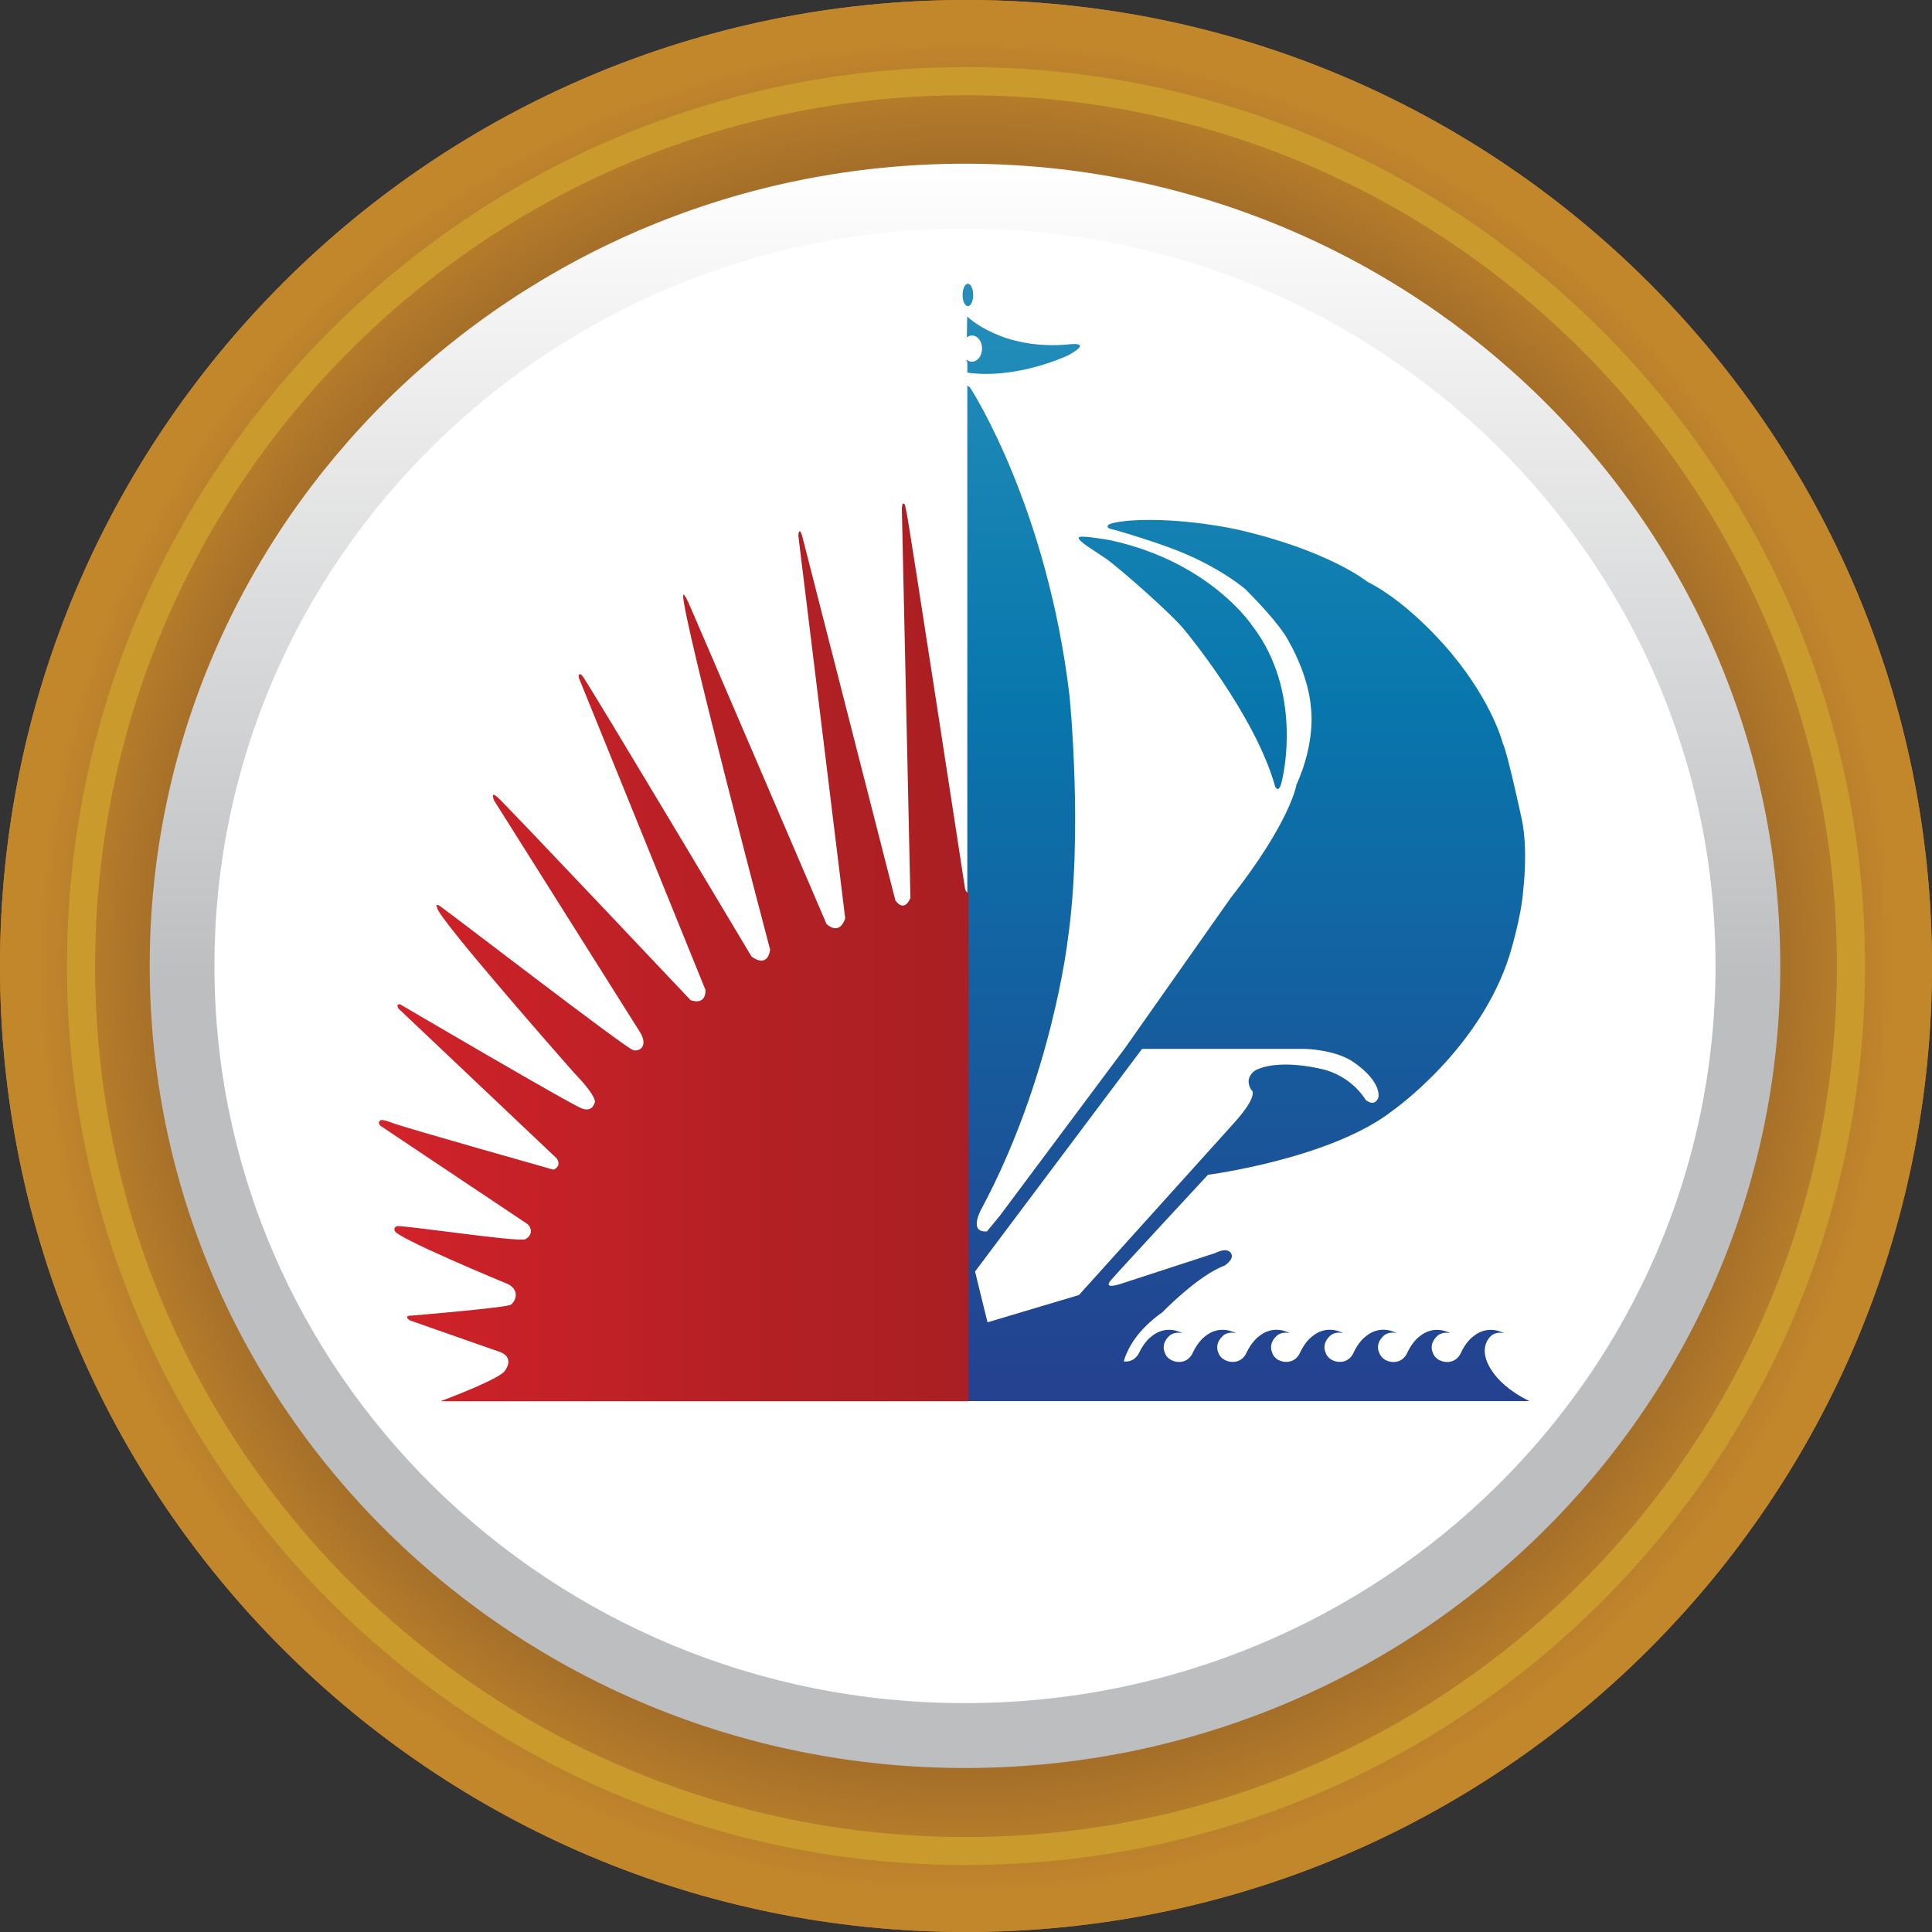 <?xml version="1.0" encoding="UTF-8"?>
<svg id="Layer_1" data-name="Layer 1" xmlns="http://www.w3.org/2000/svg" xmlns:xlink="http://www.w3.org/1999/xlink" viewBox="0 0 1182.48 1182.48">
  <rect x="0" y="0" width="1182.48" height="1182.48" fill="#333333" stroke="none"/>
  <defs>
    <style>
      .cls-1 {
        fill: #ca9a2d;
      }

      .cls-2 {
        fill: url(#linear-gradient-2);
      }

      .cls-3 {
        fill: #fff;
      }

      .cls-4 {
        clip-path: url(#clippath-2);
      }

      .cls-5 {
        clip-path: url(#clippath-6);
      }

      .cls-6 {
        clip-path: url(#clippath-1);
      }

      .cls-7 {
        clip-path: url(#clippath-4);
      }

      .cls-8 {
        fill: url(#radial-gradient);
      }

      .cls-9 {
        clip-path: url(#clippath);
      }

      .cls-10 {
        fill: url(#radial-gradient-2);
      }

      .cls-11 {
        fill: none;
      }

      .cls-12 {
        clip-path: url(#clippath-3);
      }

      .cls-13 {
        fill: url(#linear-gradient-3);
      }

      .cls-14 {
        clip-path: url(#clippath-5);
      }

      .cls-15 {
        fill: url(#linear-gradient);
      }
    </style>
    <clipPath id="clippath">
      <rect class="cls-11" y="0" width="1182.48" height="1182.48"/>
    </clipPath>
    <clipPath id="clippath-1">
      <path class="cls-11" d="M127,591.24c0-256.35,207.88-464.24,464.24-464.24s464.24,207.88,464.24,464.24-207.88,464.24-464.24,464.24h-.16c-256.29,.02-464.07-207.84-464.07-464.24M591.24,0C264.75,0,0,264.75,0,591.24s264.66,591.24,591.24,591.24,591.24-264.66,591.24-591.24S917.82,0,591.24,0Z"/>
    </clipPath>
    <radialGradient id="radial-gradient" cx="-.74" cy="1.64" fx="-.74" fy="1.64" r="9.03" gradientTransform="translate(639.61 484.07) scale(65.5)" gradientUnits="userSpaceOnUse">
      <stop offset="0" stop-color="#6e4130"/>
      <stop offset=".27" stop-color="#6e4130"/>
      <stop offset=".43" stop-color="#71442f"/>
      <stop offset=".57" stop-color="#7c4d2b"/>
      <stop offset=".71" stop-color="#8e5b25"/>
      <stop offset=".84" stop-color="#a77029"/>
      <stop offset=".96" stop-color="#c2862b"/>
      <stop offset="1" stop-color="#c2862b"/>
    </radialGradient>
    <clipPath id="clippath-2">
      <path class="cls-11" d="M127,591.24c0-256.35,207.88-464.24,464.24-464.24s464.24,207.88,464.24,464.24-207.88,464.24-464.24,464.24h-.16c-256.29,.02-464.07-207.84-464.07-464.24M591.24,0C264.75,0,0,264.75,0,591.24s264.66,591.24,591.24,591.24,591.24-264.66,591.24-591.24S917.82,0,591.24,0Z"/>
    </clipPath>
    <radialGradient id="radial-gradient-2" cy="-18.68" fy="-18.68" r="9.03" gradientTransform="translate(639.61 -632.11) scale(65.5 -65.5)" xlink:href="#radial-gradient"/>
    <clipPath id="clippath-3">
      <rect class="cls-11" y="0" width="1182.48" height="1182.48"/>
    </clipPath>
    <clipPath id="clippath-4">
      <path class="cls-11" d="M265.65,910.15c-83.13-81.78-134.41-194.43-134.41-319s51.27-237.22,134.41-318.91c83.13-81.78,197.95-132.33,324.96-132.33s241.73,50.55,324.96,132.33c83.13,81.78,134.41,194.43,134.41,318.91s-51.27,237.22-134.41,319c-83.13,81.69-197.95,132.24-324.87,132.24h-.33c-126.97,0-241.56-50.53-324.71-132.24m-27.8-666.25c-90.27,88.73-146.23,211.67-146.23,347.25s55.96,258.52,146.23,347.25c90.36,88.82,215.1,143.7,352.76,143.7s262.49-54.88,352.76-143.7c90.27-88.73,146.32-211.67,146.23-347.25,0-135.58-55.96-258.52-146.23-347.25-90.27-88.73-215.1-143.7-352.76-143.7s-262.4,54.88-352.76,143.7"/>
    </clipPath>
    <linearGradient id="linear-gradient" x1="-6.8" y1="-13.43" x2="2.23" y2="-13.43" gradientTransform="translate(-870.33 839.82) rotate(90) scale(108.78)" gradientUnits="userSpaceOnUse">
      <stop offset="0" stop-color="#fff"/>
      <stop offset="0" stop-color="#fff"/>
      <stop offset=".51" stop-color="#bdbec0"/>
      <stop offset="1" stop-color="#bdbec0"/>
    </linearGradient>
    <clipPath id="clippath-5">
      <path class="cls-11" d="M660.2,329.11c-.36,2.08,8.76,7.4,16.34,12.55,7.67,5.15,42.33,35.65,48.83,44.41,0,0,42.7,51.09,55.06,95.23,0,0,2.62,6.41,4.78-6.41,0,0,12.1-51.63-18.5-91.53,0,0-25.27-39.09-86.66-52.62,0,0-12.1-2.26-17.42-2.26-1.44,0-2.44,.18-2.44,.63m-63.37,449.25v-.18l102.18-136.21h99.74s19.05,.36,30.06,8.39c0,0,16.07,10.38,14.89,21.21,0,0-1.81,6.41-7.85,1.62,0,0-7.22-13.09-24.28-18.23,0,0-27.08-7.67-42.97,0,0,0-7.58,4.15-2.8,12.01,0,0,5.6,2.44-10.47,20.31s-94.96,105.34-94.96,105.34l-55.96,16.7-7.58-30.96Zm-4.78-542.32V857.52h344c-25-12.19-26.99-27.71-26.99-27.71,0,0-1.99-7.49,3.97-12.55,0,0,2.98-2.44,7.49-1.26,0,0-9.75-5.96-19.32,2.35,0,0-3.97,2.89-7.22,10.02,0,0-2.44,6.05-9.66,5.15,0,0-2.44-.27-4.6-1.81-1.08-.81-2.17-2.08-2.8-3.88,0,0-2.8-5.42,3.25-10.56,0,0,2.98-2.44,7.49-1.26,0,0-9.84-5.96-19.32,2.35,0,0-3.97,2.89-7.22,10.02,0,0-2.44,6.05-9.66,5.15,0,0-2.53-.27-4.6-1.9-1.08-.81-2.17-2.08-2.8-3.88,0,0-2.8-5.42,3.25-10.56,0,0,2.98-2.44,7.49-1.26,0,0-9.84-5.96-19.32,2.35,0,0-3.97,2.89-7.22,10.02,0,0-2.44,6.05-9.66,5.15,0,0-2.44-.27-4.51-1.81-1.08-.81-2.26-2.08-2.8-3.88,0,0-2.8-5.42,3.25-10.56,0,0,2.89-2.44,7.49-1.26,0,0-9.84-5.96-19.32,2.35,0,0-3.97,2.89-7.22,10.02,0,0-2.44,6.05-9.66,5.15,0,0-1.81-.27-3.61-1.17-1.35-.81-2.89-2.17-3.61-4.51,0,0-2.8-5.42,3.25-10.56,0,0,2.98-2.44,7.49-1.26,0,0-9.75-5.96-19.32,2.35,0,0-3.97,2.89-7.31,10.02,0,0-2.44,6.05-9.66,5.15,0,0-2.53-.27-4.6-1.9v.09c-1.08-.81-2.26-2.08-2.8-3.88,0,0-2.8-5.42,3.25-10.56,0,0,2.98-2.44,7.49-1.26,0,0-9.84-5.96-19.32,2.35,0,0-3.97,2.89-7.22,10.02,0,0-2.44,6.05-9.66,5.15,0,0-2.44-.27-4.51-1.81-1.17-.81-2.26-2.08-2.8-3.88,0,0-2.8-5.42,3.25-10.56,0,0,2.98-2.44,7.49-1.26,0,0-9.75-5.96-19.32,2.35,0,0-3.97,2.89-7.31,10.02,0,0-2.71,5.78-9.21,4.87,2.71-9.21,9.3-19.86,23.74-30.15,0,0,22.02-22.66,37.91-28.43,0,0,5.87-3.61,4.24-7.13,0,0-1.53-4.78-10.02-.54l-57.05,18.59s-11.92,4.24-6.77-1.9c5.24-6.14,59.49-64.63,59.49-64.63,0,0,76.27-9.93,113.73-39.81,0,0,52.44-36.92,70.68-93.97,0,0,7.49-23.83,8.58-40.8,0,0,3.07-24.19-.9-42.97,0,0-8.94-41.52-11.55-46.31,0,0-6.05-24.64-31.41-55.15,0,0-24.37-30.24-51.54-43.96,0,0-23.47-19.05-79.16-31.86,0,0-33.85-7.76-65.89-5.6,0,0-11.73,.9-13.54,2.71,0,0-1.62,1.72,1.62,2.44s32.77,9.3,48.2,16.43c0,0,18.59,7.85,33.85,20.22,0,0,21.66,21.12,27.35,33.22,0,0,11.73,19.86,13.09,40.35,0,0,2.89,20.23-8.94,46.31,0,0-3.43,22.39-40.35,69.41l-64.81,92.07-76.27,102.18-8.03,9.75c-11.46,.81-3.61-13.27-3.61-13.27,43.33-80.7,52.99-164.55,52.99-164.55,9.66-65.8,1.17-150.11,1.17-150.11-13.63-114.46-58.85-185.59-60.93-188.66-.96-.71-1.34-1.01-1.55-1.01-.03,0-.05,0-.07,.02m-.27-29.61c.99-.72,1.99-1.17,3.16-1.17,3.43,0,6.14,3.61,6.14,8.03s-2.8,8.03-6.14,8.03c-1.26,0-2.35-.45-3.34-1.26v1.17h.45v6.77c30.6,4.33,61.83-10.65,61.83-10.65,16.25-8.94-.27-6.59-.27-6.59-40.8,3.61-61.65-17.15-61.65-17.15l-.18,12.82Zm-2.62-26c0,3.79,1.44,6.86,3.25,6.86s3.25-3.07,3.25-6.86-1.53-6.86-3.25-6.86c-1.81,0-3.25,3.07-3.25,6.86"/>
    </clipPath>
    <linearGradient id="linear-gradient-2" x1="-6.32" y1="-.34" x2="2.71" y2="-.34" gradientTransform="translate(790.88 617.37) rotate(90) scale(83.95 -83.95)" gradientUnits="userSpaceOnUse">
      <stop offset="0" stop-color="#3097c0"/>
      <stop offset=".45" stop-color="#0877ac"/>
      <stop offset="1" stop-color="#24428f"/>
    </linearGradient>
    <clipPath id="clippath-6">
      <path class="cls-11" d="M273.6,863.21h.18v-.09c-.09,.09-.18,.09-.18,.09m-7.22-4.51h.18v-.09c-.09,.09-.18,.09-.18,.09M552.88,308.17c-.81,0-.9,3.25-.9,3.25l5.24,238.21c-4.15,9.48-9.21,1.44-9.21,1.44l-57.14-223.41s-.99-3.16-1.62-2.44-.63,2.62-.63,2.62l28.7,234.24c-3.79,11.19-11.46,3.43-11.46,3.43,0,0-81.6-190.28-84.49-196.69-2.08-4.6-2.89-4.87-2.89-4.87-.27-.09-.36,.18-.36,.72-.18,14.17,53.26,216.64,53.26,216.64-1.99,12.01-11.46,4.06-11.46,4.06,0,0-99.56-166.72-103.26-171.41-1.08-1.35-1.53-1.44-1.99-1.26-.99,.54-.27,2.44-.27,2.44l77.45,190.91c-.09,9.93-9.21,6.05-9.21,6.05,0,0-113.37-120.05-118.16-124.21-4.87-4.15-1.99,2.17-1.99,2.17l88.73,140.9c5.78,8.67,.81,12.82-3.61,11.82-4.42-.99-115.18-86.29-118.43-88.28s-1.62,.99-1.62,.99c-.81,5.24,83.77,101.1,83.77,101.1,15.62,16.16,12.55,18.59,12.55,18.59-1.9,5.78-7.4,3.34-7.4,3.34-3.25-.18-111.57-63.82-111.57-63.82-2.98-.36-.99,2.62-.99,2.62l96.95,91.8c3.07,5.15-2.17,6.77-2.17,6.77,0,0-89.54-25.27-97.76-28.34-8.21-3.16-8.21-1.72-8.21-1.72-1.99,1.35,.18,3.25,.18,3.25l90.09,60.21c3.34,3.52,2.08,7.31-1.53,9.21-1.9,.99-22.75-1.44-42.42-3.97-17.87-2.26-34.75-4.42-35.93-4.06-2.44,.63-1.53,2.62-1.53,2.62-1.9,3.43,69.32,32.86,69.32,32.86,7.58,3.88,4.51,10.65,1.81,12.55s-60.48,6.68-60.48,6.68c-6.14,0-1.35,2.98-1.35,2.98l54.07,18.96c6.41,1.9,8.03,6.41,3.97,12.01-3.34,4.6-29.97,14.98-39.27,18.5h323.15v-310.97c-1.81-.54-2.17-2.89-2.17-2.89,0,0-34.39-224.31-35.75-230-.81-3.79-.9-5.42-1.9-5.6h-.09Z"/>
    </clipPath>
    <linearGradient id="linear-gradient-3" x1="-3.52" y1="7.99" x2="5.5" y2="7.99" gradientTransform="translate(372.67 266.04) scale(39.98)" gradientUnits="userSpaceOnUse">
      <stop offset="0" stop-color="#d2242a"/>
      <stop offset="0" stop-color="#d2242a"/>
      <stop offset=".17" stop-color="#c92128"/>
      <stop offset=".68" stop-color="#b22024"/>
      <stop offset="1" stop-color="#a91f23"/>
    </linearGradient>
  </defs>
  <g id="City_Logo_Color_Symbol" data-name="City Logo_Color_Symbol">
    <g class="cls-9">
      <g class="cls-6">
        <rect class="cls-8" y="0" width="1182.48" height="1182.48"/>
      </g>
      <g class="cls-4">
        <rect class="cls-10" y="0" width="1182.48" height="1182.48"/>
      </g>
      <g class="cls-12">
        <path class="cls-1" d="M591.24,1124.35c-294.45,0-533.02-238.66-533.02-533.02S296.88,58.31,591.24,58.31s533.02,238.66,533.02,533.02-238.66,533.02-533.02,533.02m0-1083.28C287.41,41.07,40.98,287.41,40.98,591.24s246.34,550.26,550.26,550.26,550.26-246.34,550.26-550.26S895.17,41.07,591.24,41.07"/>
        <path class="cls-3" d="M1069.83,591.15c0,260.15-214.47,471.1-479.13,471.1S111.57,851.3,111.57,591.15,325.95,120.05,590.61,120.05s479.22,210.95,479.22,471.1"/>
      </g>
      <g class="cls-7">
        <rect class="cls-15" x="91.62" y="100.19" width="998.07" height="981.91"/>
      </g>
      <g class="cls-14">
        <rect class="cls-2" x="589.16" y="173.58" width="346.89" height="683.94"/>
      </g>
      <g class="cls-5">
        <rect class="cls-13" x="230.72" y="308.17" width="362.06" height="555.04"/>
      </g>
    </g>
  </g>
</svg>